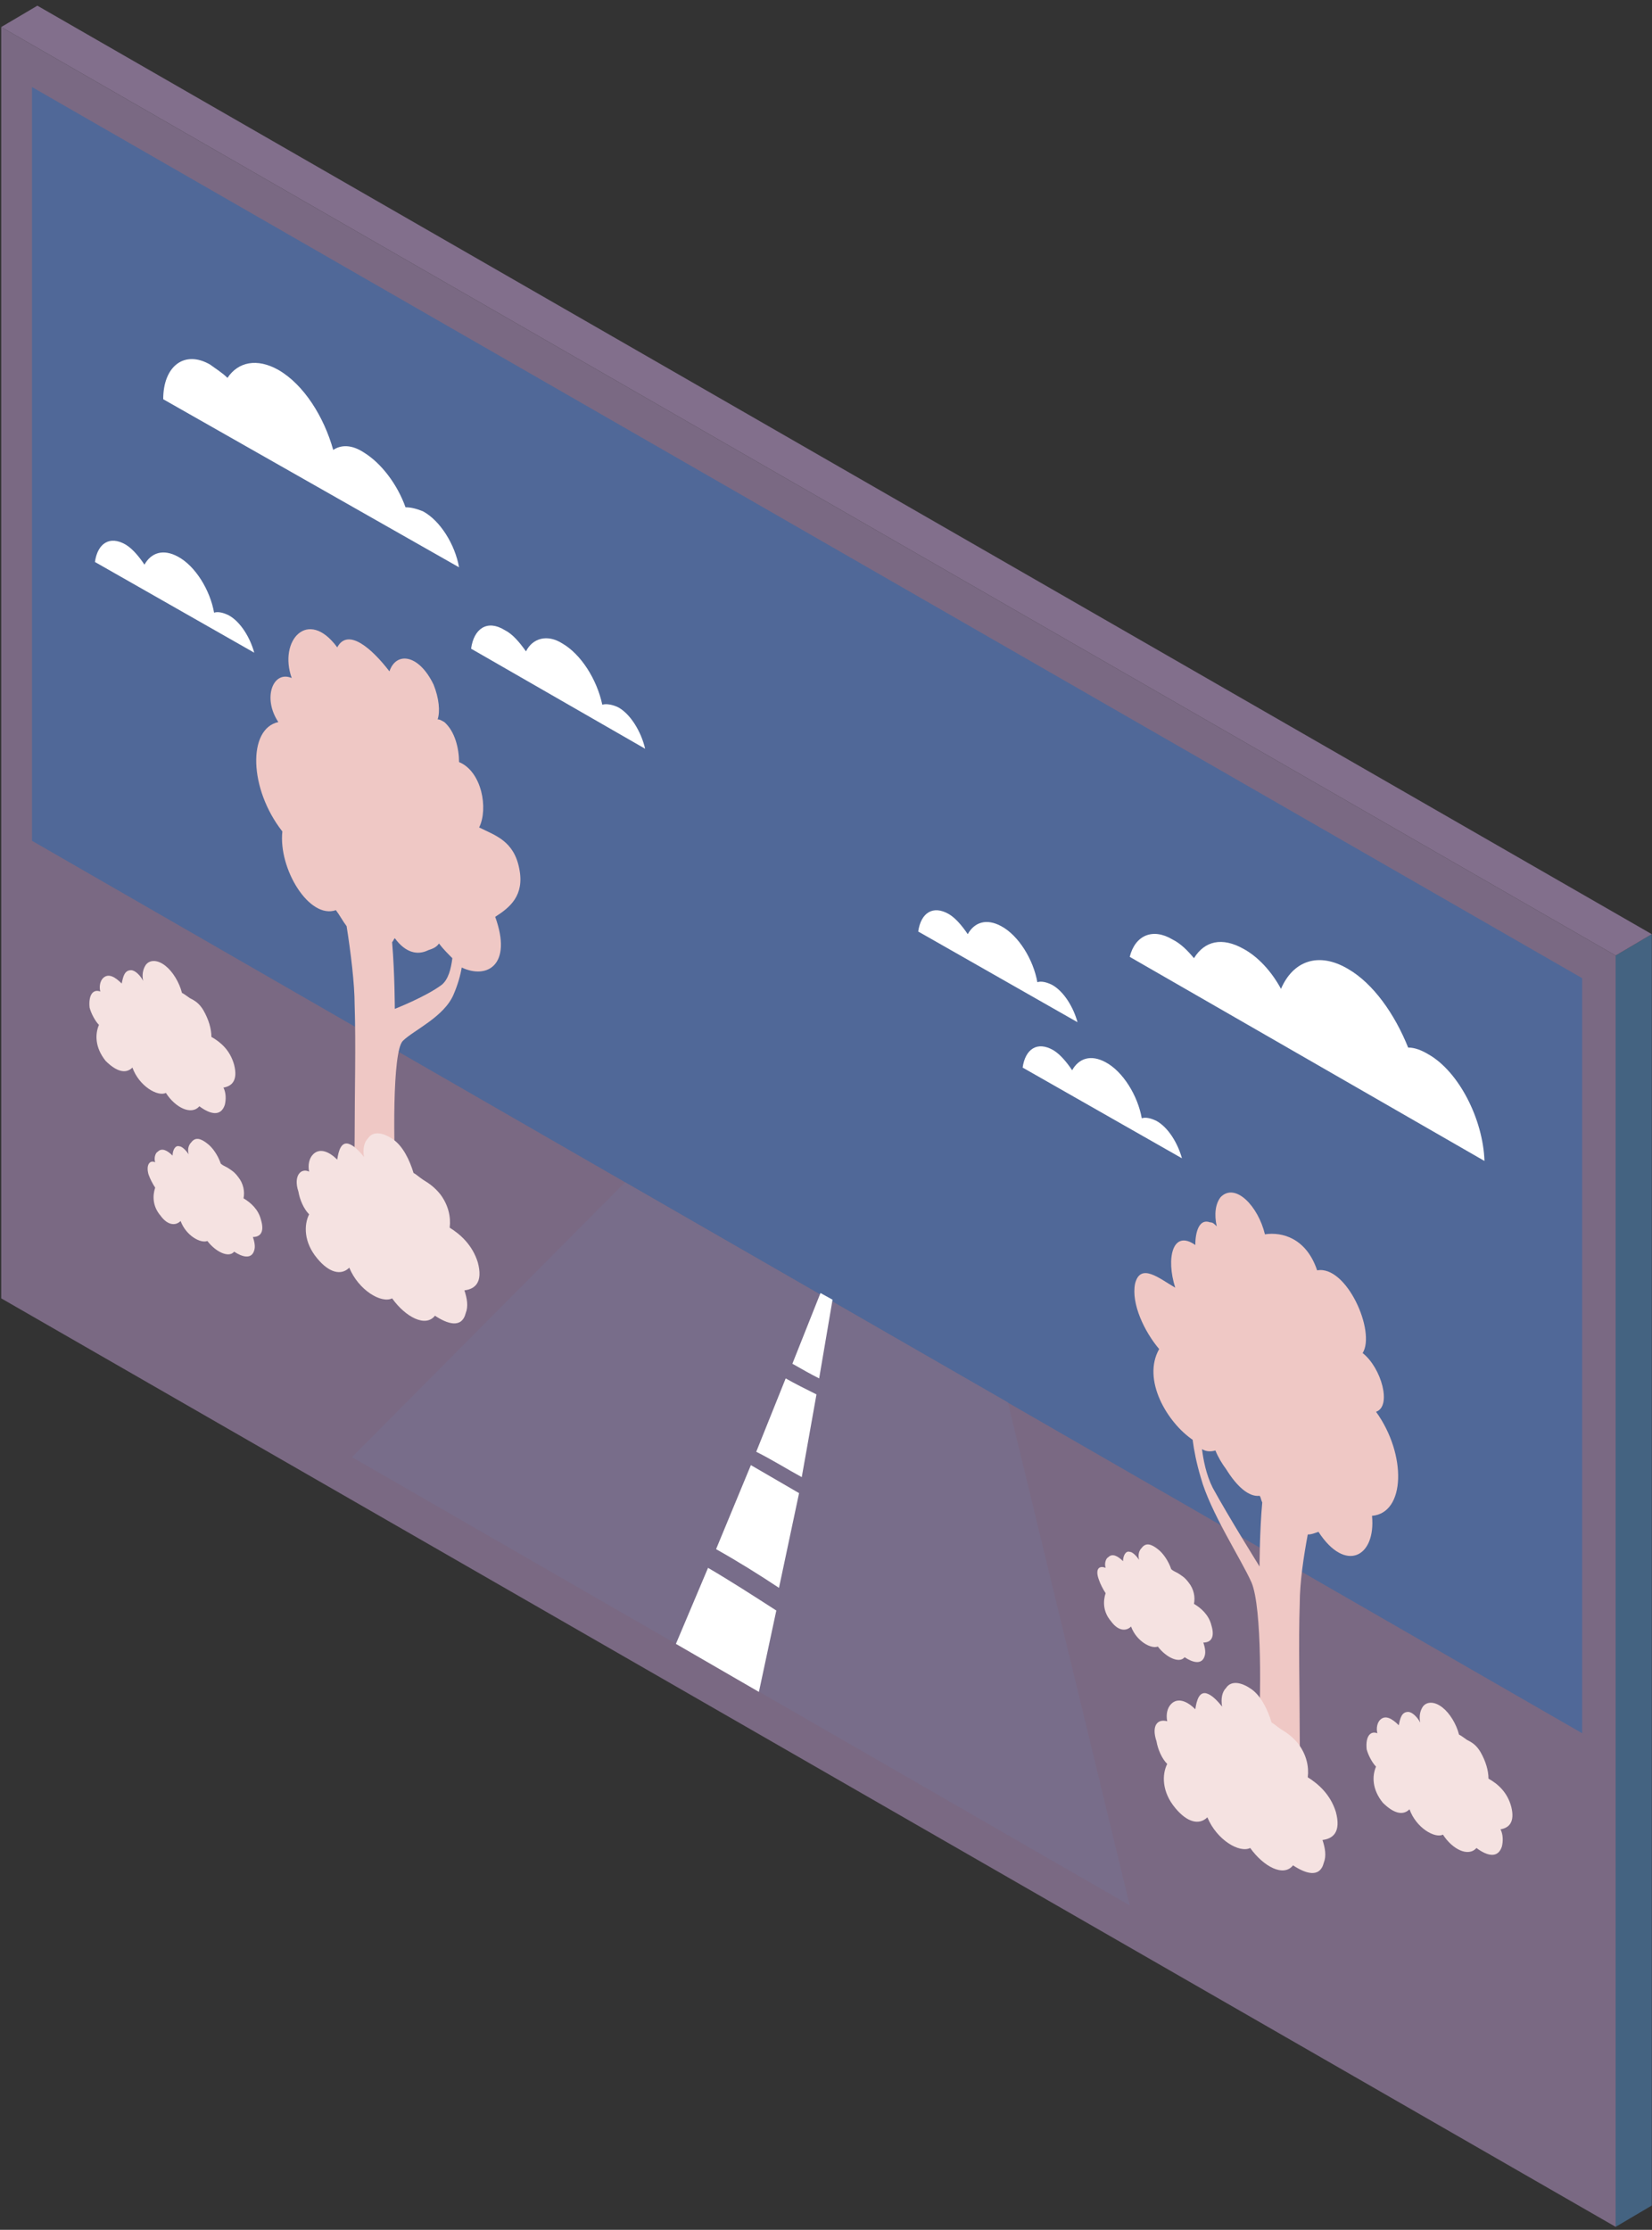<svg id="screen" width="289" height="390" viewBox="0 0 289 390" fill="none" xmlns="http://www.w3.org/2000/svg">
<rect x="0" y="0" width="289" height="390" fill="#333333" stroke="none"/>
<path d="M0.216 4.728L282.641 167.124V389.484L0.216 227.089V4.728Z" fill="#826F8C" fill-opacity="0.9"/>
<path d="M288.964 163.39L282.641 167.123V389.484L288.964 385.751V163.39Z" fill="#446381"/>
<path d="M276.786 171.09V303.153L5.602 147.058V15.228L276.786 171.09Z" fill="#506898"/>
<path d="M109.345 206.789L176.321 245.288L197.632 333.252L61.572 254.854L109.345 206.789Z" fill="#786D8A"/>
<path d="M28.552 69.826C28.552 63.993 32.299 61.193 36.748 63.76C37.685 64.46 38.856 65.16 39.793 66.093C41.666 63.293 44.945 62.593 48.692 64.693C53.141 67.26 56.654 72.859 58.293 78.693C59.698 77.759 61.572 77.759 63.679 79.159C66.724 81.026 69.534 84.759 70.939 88.726C71.876 88.726 72.812 88.959 73.983 89.426C77.028 91.059 79.604 95.259 80.306 99.225L28.552 69.826Z" fill="white"/>
<path d="M259.691 203.056C259.457 195.823 255.241 187.423 249.855 184.39C248.684 183.69 247.513 183.223 246.342 183.223C244.001 177.39 240.254 172.024 235.804 169.457C230.652 166.424 226.203 168.057 224.095 172.957C222.456 169.924 220.114 167.357 217.538 165.957C213.791 163.857 210.747 164.557 208.873 167.59C207.702 166.19 206.531 165.024 205.126 164.324C201.613 162.224 198.569 163.624 197.632 167.357L259.691 203.056Z" fill="white"/>
<path d="M82.414 113.459C82.882 109.959 85.224 108.325 88.269 110.192C89.674 110.892 90.845 112.292 92.016 113.925C93.186 111.592 95.762 110.892 98.338 112.525C101.617 114.392 104.427 118.825 105.364 123.258C106.066 123.025 107.237 123.258 108.174 123.725C110.282 124.892 112.155 127.925 112.858 130.958L82.414 113.459Z" fill="white"/>
<path d="M178.898 186.723C179.366 183.457 181.474 182.057 184.284 183.69C185.455 184.39 186.626 185.79 187.562 187.19C188.733 185.09 190.841 184.39 193.417 185.79C196.461 187.423 199.037 191.623 199.74 195.59C200.443 195.356 201.379 195.59 202.316 196.056C204.424 197.223 206.063 200.023 206.766 202.589L178.898 186.723Z" fill="white"/>
<path d="M16.608 98.292C17.077 95.026 19.185 93.626 21.995 95.259C23.166 95.959 24.337 97.359 25.273 98.759C26.444 96.659 28.552 95.959 31.128 97.359C34.172 98.992 36.748 103.192 37.451 107.159C38.153 106.926 39.09 107.159 40.027 107.626C42.135 108.792 43.774 111.592 44.476 114.159L16.608 98.292Z" fill="white"/>
<path d="M160.631 162.924C161.1 159.657 163.207 158.257 166.018 159.891C167.189 160.591 168.359 161.99 169.296 163.39C170.467 161.29 172.575 160.59 175.151 161.99C178.195 163.624 180.771 167.824 181.474 171.79C182.176 171.557 183.113 171.79 184.05 172.257C186.157 173.423 187.797 176.223 188.499 178.79L160.631 162.924Z" fill="white"/>
<path d="M198.569 224.522C199.506 220.789 202.784 223.589 205.595 225.222C203.955 220.089 205.126 214.956 209.107 217.756C209.107 215.422 209.81 213.089 211.683 213.789C212.152 213.789 212.386 214.022 212.854 214.489C212.386 212.389 212.62 210.523 213.557 209.356C216.133 206.789 220.114 210.989 221.285 215.889C224.329 215.422 228.545 216.589 230.418 222.189C235.57 221.256 240.722 232.922 238.38 236.655C241.659 239.222 243.532 245.988 240.722 246.922C246.108 254.388 245.874 264.654 240.02 265.121C240.722 272.354 235.336 275.154 230.652 267.921C229.95 268.154 229.481 268.388 228.779 268.388C228.076 272.121 227.374 276.787 227.374 280.521C227.14 287.287 227.374 295.687 227.374 303.62C227.374 310.387 228.31 319.72 228.545 322.286L217.304 315.753C218.006 314.12 219.646 308.987 220.114 303.853C220.582 297.787 220.817 281.221 218.943 276.787C217.07 272.588 211.683 264.421 210.044 258.355C209.342 256.021 208.873 253.688 208.639 251.821C204.19 248.788 199.74 241.322 202.784 235.955C200.208 232.922 197.867 228.022 198.569 224.522ZM212.152 260.221C214.962 265.354 220.348 273.988 220.348 273.988C220.348 273.988 220.348 267.921 220.817 262.788C220.582 262.321 220.582 261.855 220.348 261.621C218.475 261.855 216.367 259.988 214.494 256.955C213.791 256.021 213.089 254.855 212.62 253.688C211.918 253.921 210.981 253.921 210.278 253.455C210.513 255.321 210.981 257.888 212.152 260.221Z" fill="#EFC8C5"/>
<path d="M90.845 151.957C89.908 147.057 86.629 146.124 83.819 144.724C85.459 141.457 84.287 134.924 80.306 133.291C80.306 130.958 79.604 127.924 77.73 126.291C77.262 126.058 77.028 125.825 76.559 125.825C77.028 124.425 76.794 122.091 75.857 119.758C73.281 114.391 69.3 113.925 68.129 117.425C65.085 113.458 60.869 109.725 58.996 113.225C53.844 106.225 48.692 112.058 51.033 118.591C47.755 117.191 45.882 122.091 48.692 126.291C43.306 127.458 43.54 137.958 49.394 145.424C48.692 151.957 54.078 160.824 58.761 159.19C59.464 160.124 59.932 161.057 60.635 161.99C61.338 166.423 62.04 172.023 62.04 175.756C62.274 182.756 62.04 190.923 62.04 198.856C62.04 205.622 61.103 213.789 60.869 216.122L72.11 222.655C71.407 220.322 69.768 213.089 69.3 207.489C68.831 200.722 68.597 183.923 70.471 182.056C72.344 180.19 77.73 177.856 79.37 173.89C80.072 172.257 80.541 170.623 80.775 169.223C85.224 171.323 89.674 168.757 86.629 160.357C89.205 158.724 91.781 156.624 90.845 151.957ZM77.262 172.257C74.452 174.357 69.066 176.456 69.066 176.456C69.066 176.456 69.066 170.39 68.597 164.79C68.831 164.557 68.831 164.323 69.066 164.09C70.939 166.657 73.047 167.123 74.92 166.19C75.623 165.957 76.325 165.723 76.794 165.023C77.496 165.957 78.433 166.89 79.135 167.59C78.901 169.457 78.433 171.323 77.262 172.257Z" fill="#EFC8C5"/>
<path d="M204.189 301.053C203.955 299.887 204.189 298.72 204.892 298.02C206.063 296.853 207.702 297.553 209.107 298.953C209.341 297.32 209.81 295.92 210.98 296.153C211.917 296.387 212.854 297.32 213.791 298.487C213.557 297.087 213.791 295.92 214.493 295.22C215.43 293.82 217.303 294.287 218.943 295.453C220.582 296.62 221.753 298.953 222.455 301.287C222.924 301.52 223.392 301.987 224.095 302.453C225.266 303.153 226.202 303.853 227.139 305.02C228.544 306.887 229.013 308.986 228.778 310.853C230.652 312.02 232.76 313.886 233.696 316.92C234.633 320.42 233.228 321.586 231.354 321.819C231.823 323.219 232.057 324.619 231.589 325.786C230.886 328.586 228.31 327.653 226.202 326.253C224.563 328.353 221.05 326.486 218.709 323.219C216.835 324.153 212.854 321.819 211.215 317.853C209.81 319.253 207.702 318.786 205.594 316.22C203.252 313.42 203.252 310.386 204.189 308.52C203.252 307.587 202.55 305.953 202.316 304.553C201.379 301.753 202.55 300.587 204.189 301.053Z" fill="#F5E2E1"/>
<path d="M54.078 204.923C53.844 203.756 54.078 202.589 54.781 201.889C55.952 200.723 57.591 201.423 58.996 202.823C59.23 201.189 59.698 199.79 60.869 200.023C61.806 200.256 62.743 201.189 63.679 202.356C63.445 200.956 63.679 199.79 64.382 199.09C65.319 197.69 67.192 198.156 68.832 199.323C70.471 200.49 71.642 202.823 72.344 205.156C72.813 205.389 73.281 205.856 73.984 206.323C75.154 207.023 76.091 207.723 77.028 208.889C78.433 210.756 78.901 212.856 78.667 214.722C80.541 215.889 82.648 217.756 83.585 220.789C84.522 224.289 83.117 225.456 81.243 225.689C81.712 227.089 81.946 228.489 81.478 229.655C80.775 232.455 78.199 231.522 76.091 230.122C74.452 232.222 70.939 230.355 68.597 227.089C66.724 228.022 62.743 225.689 61.103 221.722C59.698 223.122 57.591 222.656 55.483 220.089C53.141 217.289 53.141 214.256 54.078 212.389C53.141 211.456 52.439 209.823 52.205 208.423C51.268 205.623 52.673 204.223 54.078 204.923Z" fill="#F5E2E1"/>
<path d="M27.147 203.289C26.913 202.589 27.147 201.656 27.615 201.422C28.318 200.723 29.254 201.189 30.191 202.122C30.191 201.189 30.66 200.256 31.362 200.489C31.83 200.489 32.533 201.189 33.001 201.889C32.767 200.956 33.001 200.256 33.47 199.789C34.172 198.856 35.109 199.089 36.28 200.023C37.217 200.723 38.153 202.122 38.622 203.522C38.856 203.756 39.324 203.989 39.792 204.222C40.495 204.689 40.964 204.922 41.666 205.856C42.603 207.022 42.837 208.422 42.603 209.589C43.774 210.289 45.179 211.456 45.647 213.322C46.35 215.655 45.413 216.355 44.242 216.355C44.476 217.055 44.71 217.989 44.476 218.689C44.008 220.322 42.369 219.855 40.964 218.922C40.027 220.089 37.685 218.922 36.28 217.055C35.109 217.522 32.533 216.122 31.596 213.556C30.659 214.489 29.254 214.255 28.083 212.622C26.678 210.989 26.678 209.122 27.147 207.722C26.678 207.022 26.21 206.089 25.976 205.389C25.507 203.756 26.21 202.822 27.147 203.289Z" fill="#F5E2E1"/>
<path d="M193.417 274.221C193.183 273.521 193.417 272.587 193.886 272.354C194.588 271.654 195.525 272.121 196.462 273.054C196.462 272.121 196.93 271.187 197.633 271.421C198.101 271.421 198.803 272.121 199.272 272.821C199.038 271.887 199.272 271.187 199.74 270.721C200.443 269.787 201.379 270.021 202.55 270.954C203.487 271.654 204.424 273.054 204.892 274.454C205.126 274.687 205.595 274.921 206.063 275.154C206.766 275.621 207.234 275.854 207.937 276.787C208.873 277.954 209.107 279.354 208.873 280.52C210.044 281.22 211.449 282.387 211.918 284.254C212.62 286.587 211.684 287.287 210.513 287.287C210.747 287.987 210.981 288.92 210.747 289.62C210.278 291.254 208.639 290.787 207.234 289.854C206.297 291.02 203.955 289.854 202.55 287.987C201.379 288.454 198.803 287.054 197.867 284.487C196.93 285.42 195.525 285.187 194.354 283.554C192.949 281.92 192.949 280.054 193.417 278.654C192.949 277.954 192.48 277.021 192.246 276.321C191.544 274.454 192.246 273.754 193.417 274.221Z" fill="#F5E2E1"/>
<path d="M17.545 173.424C17.311 172.49 17.545 171.557 18.014 171.09C18.95 170.157 20.121 170.857 21.292 172.024C21.526 170.857 21.761 169.69 22.932 169.69C23.634 169.69 24.571 170.624 25.039 171.557C24.805 170.39 25.039 169.457 25.508 168.757C26.21 167.824 27.615 167.824 29.02 168.99C30.191 169.924 31.362 171.79 31.831 173.657C32.299 173.89 32.533 174.124 33.236 174.59C34.172 175.057 34.875 175.523 35.578 176.69C36.514 178.323 36.983 179.957 36.983 181.357C38.622 182.29 40.261 183.69 40.964 186.257C41.666 189.056 40.495 189.99 39.09 190.223C39.559 191.156 39.559 192.323 39.324 193.256C38.622 195.356 36.748 194.89 34.875 193.49C33.47 195.123 30.66 193.723 29.02 191.156C27.615 191.856 24.337 189.99 23.166 186.723C21.995 187.89 20.356 187.423 18.482 185.557C16.609 183.223 16.609 180.89 17.311 179.257C16.609 178.557 15.906 177.157 15.672 176.223C15.438 173.89 16.374 172.957 17.545 173.424Z" fill="#F5E2E1"/>
<path d="M240.956 303.153C240.722 302.22 240.956 301.287 241.425 300.82C242.361 299.887 243.532 300.587 244.703 301.753C244.937 300.587 245.172 299.42 246.342 299.42C247.045 299.42 247.982 300.353 248.45 301.287C248.216 300.12 248.45 299.187 248.918 298.487C249.621 297.553 251.026 297.553 252.431 298.72C253.602 299.653 254.773 301.52 255.241 303.387C255.71 303.62 255.944 303.853 256.647 304.32C257.583 304.787 258.286 305.253 258.988 306.42C259.925 308.053 260.393 309.686 260.393 311.086C262.033 312.02 263.672 313.42 264.375 315.986C265.077 318.786 263.906 319.719 262.501 319.953C262.969 320.886 262.969 322.053 262.735 322.986C262.033 325.086 260.159 324.619 258.286 323.219C256.881 324.853 254.071 323.453 252.431 320.886C251.026 321.586 247.748 319.719 246.577 316.453C245.406 317.62 243.766 317.153 241.893 315.286C240.02 312.953 240.02 310.62 240.722 308.986C240.02 308.286 239.317 306.886 239.083 305.953C238.849 303.62 239.785 302.687 240.956 303.153Z" fill="#F5E2E1"/>
<path d="M138.618 238.522L143.536 226.156L145.644 227.322L143.302 241.089C141.897 240.389 140.257 239.455 138.618 238.522Z" fill="white"/>
<path d="M132.295 253.922L137.447 241.089C139.087 242.022 140.96 242.955 142.833 243.889L140.257 258.355C137.681 256.955 135.105 255.322 132.295 253.922Z" fill="white"/>
<path d="M125.27 270.954L131.358 256.255C134.169 257.888 136.979 259.521 139.789 261.155L136.276 277.721C132.764 275.388 129.017 273.054 125.27 270.954Z" fill="white"/>
<path d="M135.808 281.687L132.764 295.92L118.244 287.52L123.865 274.221C127.846 276.554 131.827 279.121 135.808 281.687Z" fill="white"/>
<path d="M288.964 163.391L282.641 167.124L0.216 4.728L6.539 0.995L288.964 163.391Z" fill="#826F8C"/>
</svg>
